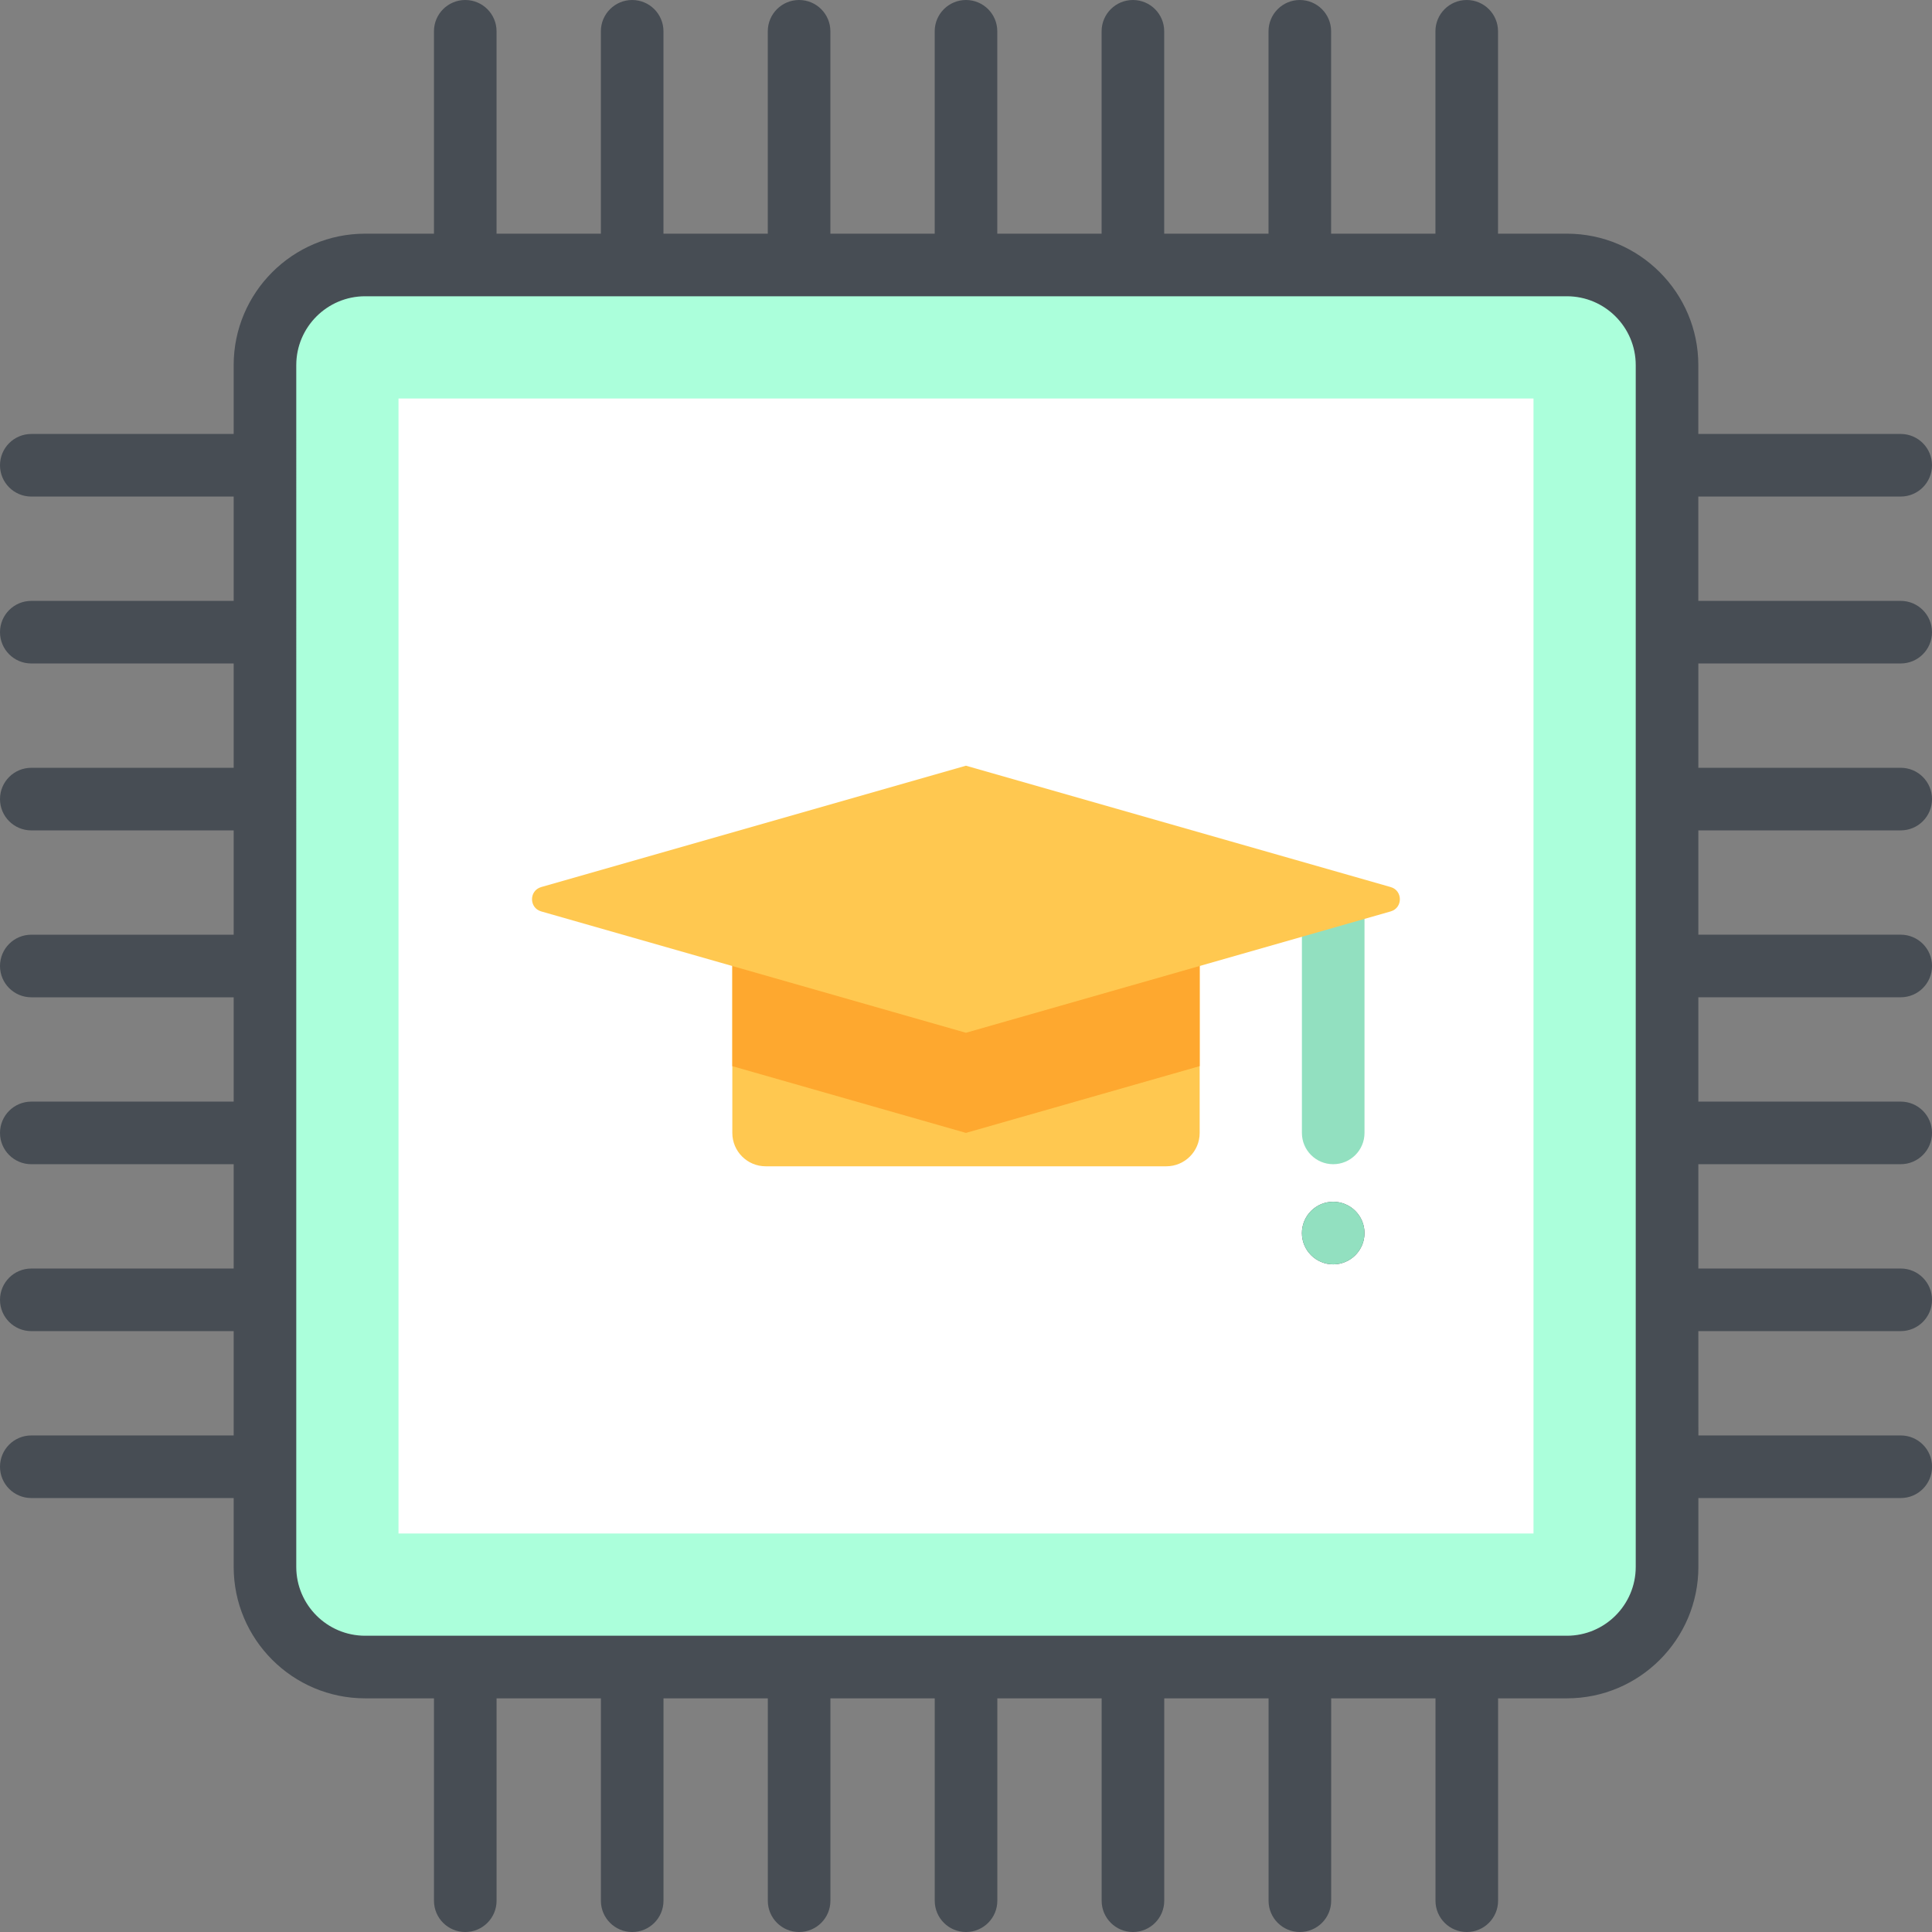 <?xml version="1.0" encoding="iso-8859-1"?>
<!-- Generator: Adobe Illustrator 19.0.0, SVG Export Plug-In . SVG Version: 6.00 Build 0)  -->
<svg version="1.1" id="Capa_1" xmlns="http://www.w3.org/2000/svg" xmlns:xlink="http://www.w3.org/1999/xlink" x="0px" y="0px"
	 viewBox="0 0 512 512" style="enable-background:new 0 0 512 512;" xml:space="preserve">
<rect x="0" y="0" width="512" height="512" fill="#808080" stroke="none"/>
<path style="fill:#ABFFDB;" d="M415.24,441.78H96.76c-14.658,0-26.54-11.882-26.54-26.54V96.76c0-14.658,11.882-26.54,26.54-26.54
	H415.24c14.658,0,26.54,11.882,26.54,26.54V415.24C441.78,429.898,429.898,441.78,415.24,441.78z"/>
<rect x="105.607" y="105.607" style="fill:#FFFFFF;" width="300.786" height="300.786"/>
<path style="fill:#FFC850;" d="M309.08,309.08H202.92c-4.886,0-8.847-3.961-8.847-8.847v-53.08h123.853v53.08
	C317.927,305.119,313.965,309.08,309.08,309.08z"/>
<polygon style="fill:#FEA82F;" points="194.073,282.544 255.986,300.233 317.927,282.537 317.927,247.153 194.073,247.153 "/>
<g>
	<path style="fill:#474D54;" d="M503.706,175.827c4.58,0,8.294-3.713,8.294-8.294s-3.713-8.294-8.294-8.294h-53.633v-27.646h53.633
		c4.58,0,8.294-3.713,8.294-8.294c0-4.58-3.713-8.294-8.294-8.294h-53.633V96.76c0-19.207-15.627-34.834-34.834-34.834h-18.246
		V8.294c0-4.58-3.713-8.294-8.294-8.294s-8.294,3.713-8.294,8.294v53.633H352.76V8.294c0-4.58-3.713-8.294-8.294-8.294
		s-8.294,3.713-8.294,8.294v53.633h-27.646V8.294c0-4.58-3.713-8.294-8.294-8.294s-8.294,3.713-8.294,8.294v53.633h-27.646V8.294
		C264.294,3.713,260.58,0,256,0s-8.294,3.713-8.294,8.294v53.633H220.06V8.294c0-4.58-3.713-8.294-8.294-8.294
		s-8.294,3.713-8.294,8.294v53.633h-27.646V8.294c0-4.58-3.713-8.294-8.294-8.294s-8.294,3.713-8.294,8.294v53.633h-27.646V8.294
		c0-4.58-3.713-8.294-8.294-8.294c-4.58,0-8.294,3.713-8.294,8.294v53.633H96.76c-19.207,0-34.834,15.626-34.834,34.834v18.246
		H8.294C3.713,115.006,0,118.72,0,123.3c0,4.58,3.713,8.294,8.294,8.294h53.633v27.646H8.294c-4.58,0-8.294,3.713-8.294,8.294
		s3.713,8.294,8.294,8.294h53.633v27.646H8.294c-4.58,0-8.294,3.713-8.294,8.294s3.713,8.294,8.294,8.294h53.633v27.646H8.294
		C3.713,247.706,0,251.42,0,256s3.713,8.294,8.294,8.294h53.633v27.646H8.294c-4.58,0-8.294,3.713-8.294,8.294
		s3.713,8.294,8.294,8.294h53.633v27.646H8.294c-4.58,0-8.294,3.713-8.294,8.294s3.713,8.294,8.294,8.294h53.633v27.646H8.294
		c-4.58,0-8.294,3.713-8.294,8.294s3.713,8.294,8.294,8.294h53.633v18.246c0,19.207,15.626,34.834,34.834,34.834h18.246v53.633
		c0,4.581,3.713,8.294,8.294,8.294c4.58,0,8.294-3.712,8.294-8.294v-53.633h27.646v53.633c0,4.581,3.713,8.294,8.294,8.294
		s8.294-3.712,8.294-8.294v-53.633h27.646v53.633c0,4.581,3.713,8.294,8.294,8.294s8.294-3.712,8.294-8.294v-53.633h27.646v53.633
		c0,4.581,3.713,8.294,8.294,8.294s8.294-3.712,8.294-8.294v-53.633h27.646v53.633c0,4.581,3.713,8.294,8.294,8.294
		s8.294-3.712,8.294-8.294v-53.633h27.646v53.633c0,4.581,3.713,8.294,8.294,8.294s8.294-3.712,8.294-8.294v-53.633h27.646v53.633
		c0,4.581,3.713,8.294,8.294,8.294s8.294-3.712,8.294-8.294v-53.633h18.246c19.207,0,34.834-15.627,34.834-34.834v-18.246h53.633
		c4.58,0,8.294-3.713,8.294-8.294s-3.713-8.294-8.294-8.294h-53.633V352.76h53.633c4.58,0,8.294-3.713,8.294-8.294
		s-3.713-8.294-8.294-8.294h-53.633v-27.646h53.633c4.58,0,8.294-3.713,8.294-8.294s-3.713-8.294-8.294-8.294h-53.633v-27.646
		h53.633c4.58,0,8.294-3.713,8.294-8.294s-3.713-8.294-8.294-8.294h-53.633V220.06h53.633c4.58,0,8.294-3.713,8.294-8.294
		s-3.713-8.294-8.294-8.294h-53.633v-27.646H503.706z M433.486,415.24c0,10.061-8.185,18.246-18.246,18.246H96.76
		c-10.061,0-18.246-8.185-18.246-18.246V96.76c0-10.061,8.185-18.246,18.246-18.246H415.24c10.061,0,18.246,8.185,18.246,18.246
		V415.24z"/>
	<circle style="fill:#474D54;" cx="353.313" cy="326.773" r="8.294"/>
</g>
<g>
	<circle style="fill:#92E0C0;" cx="353.313" cy="326.773" r="8.294"/>
	<path style="fill:#92E0C0;" d="M345.019,238.306v61.927c0,4.58,3.713,8.294,8.294,8.294s8.294-3.713,8.294-8.294v-61.927H345.019z"
		/>
</g>
<path style="fill:#FFC850;" d="M255.986,202.92l-112.558,32.16c-3.246,0.928-3.246,5.527,0,6.454l112.558,32.159l112.558-32.159
	c3.246-0.928,3.246-5.527,0-6.454L255.986,202.92z"/>
<g>
</g>
<g>
</g>
<g>
</g>
<g>
</g>
<g>
</g>
<g>
</g>
<g>
</g>
<g>
</g>
<g>
</g>
<g>
</g>
<g>
</g>
<g>
</g>
<g>
</g>
<g>
</g>
<g>
</g>
</svg>
